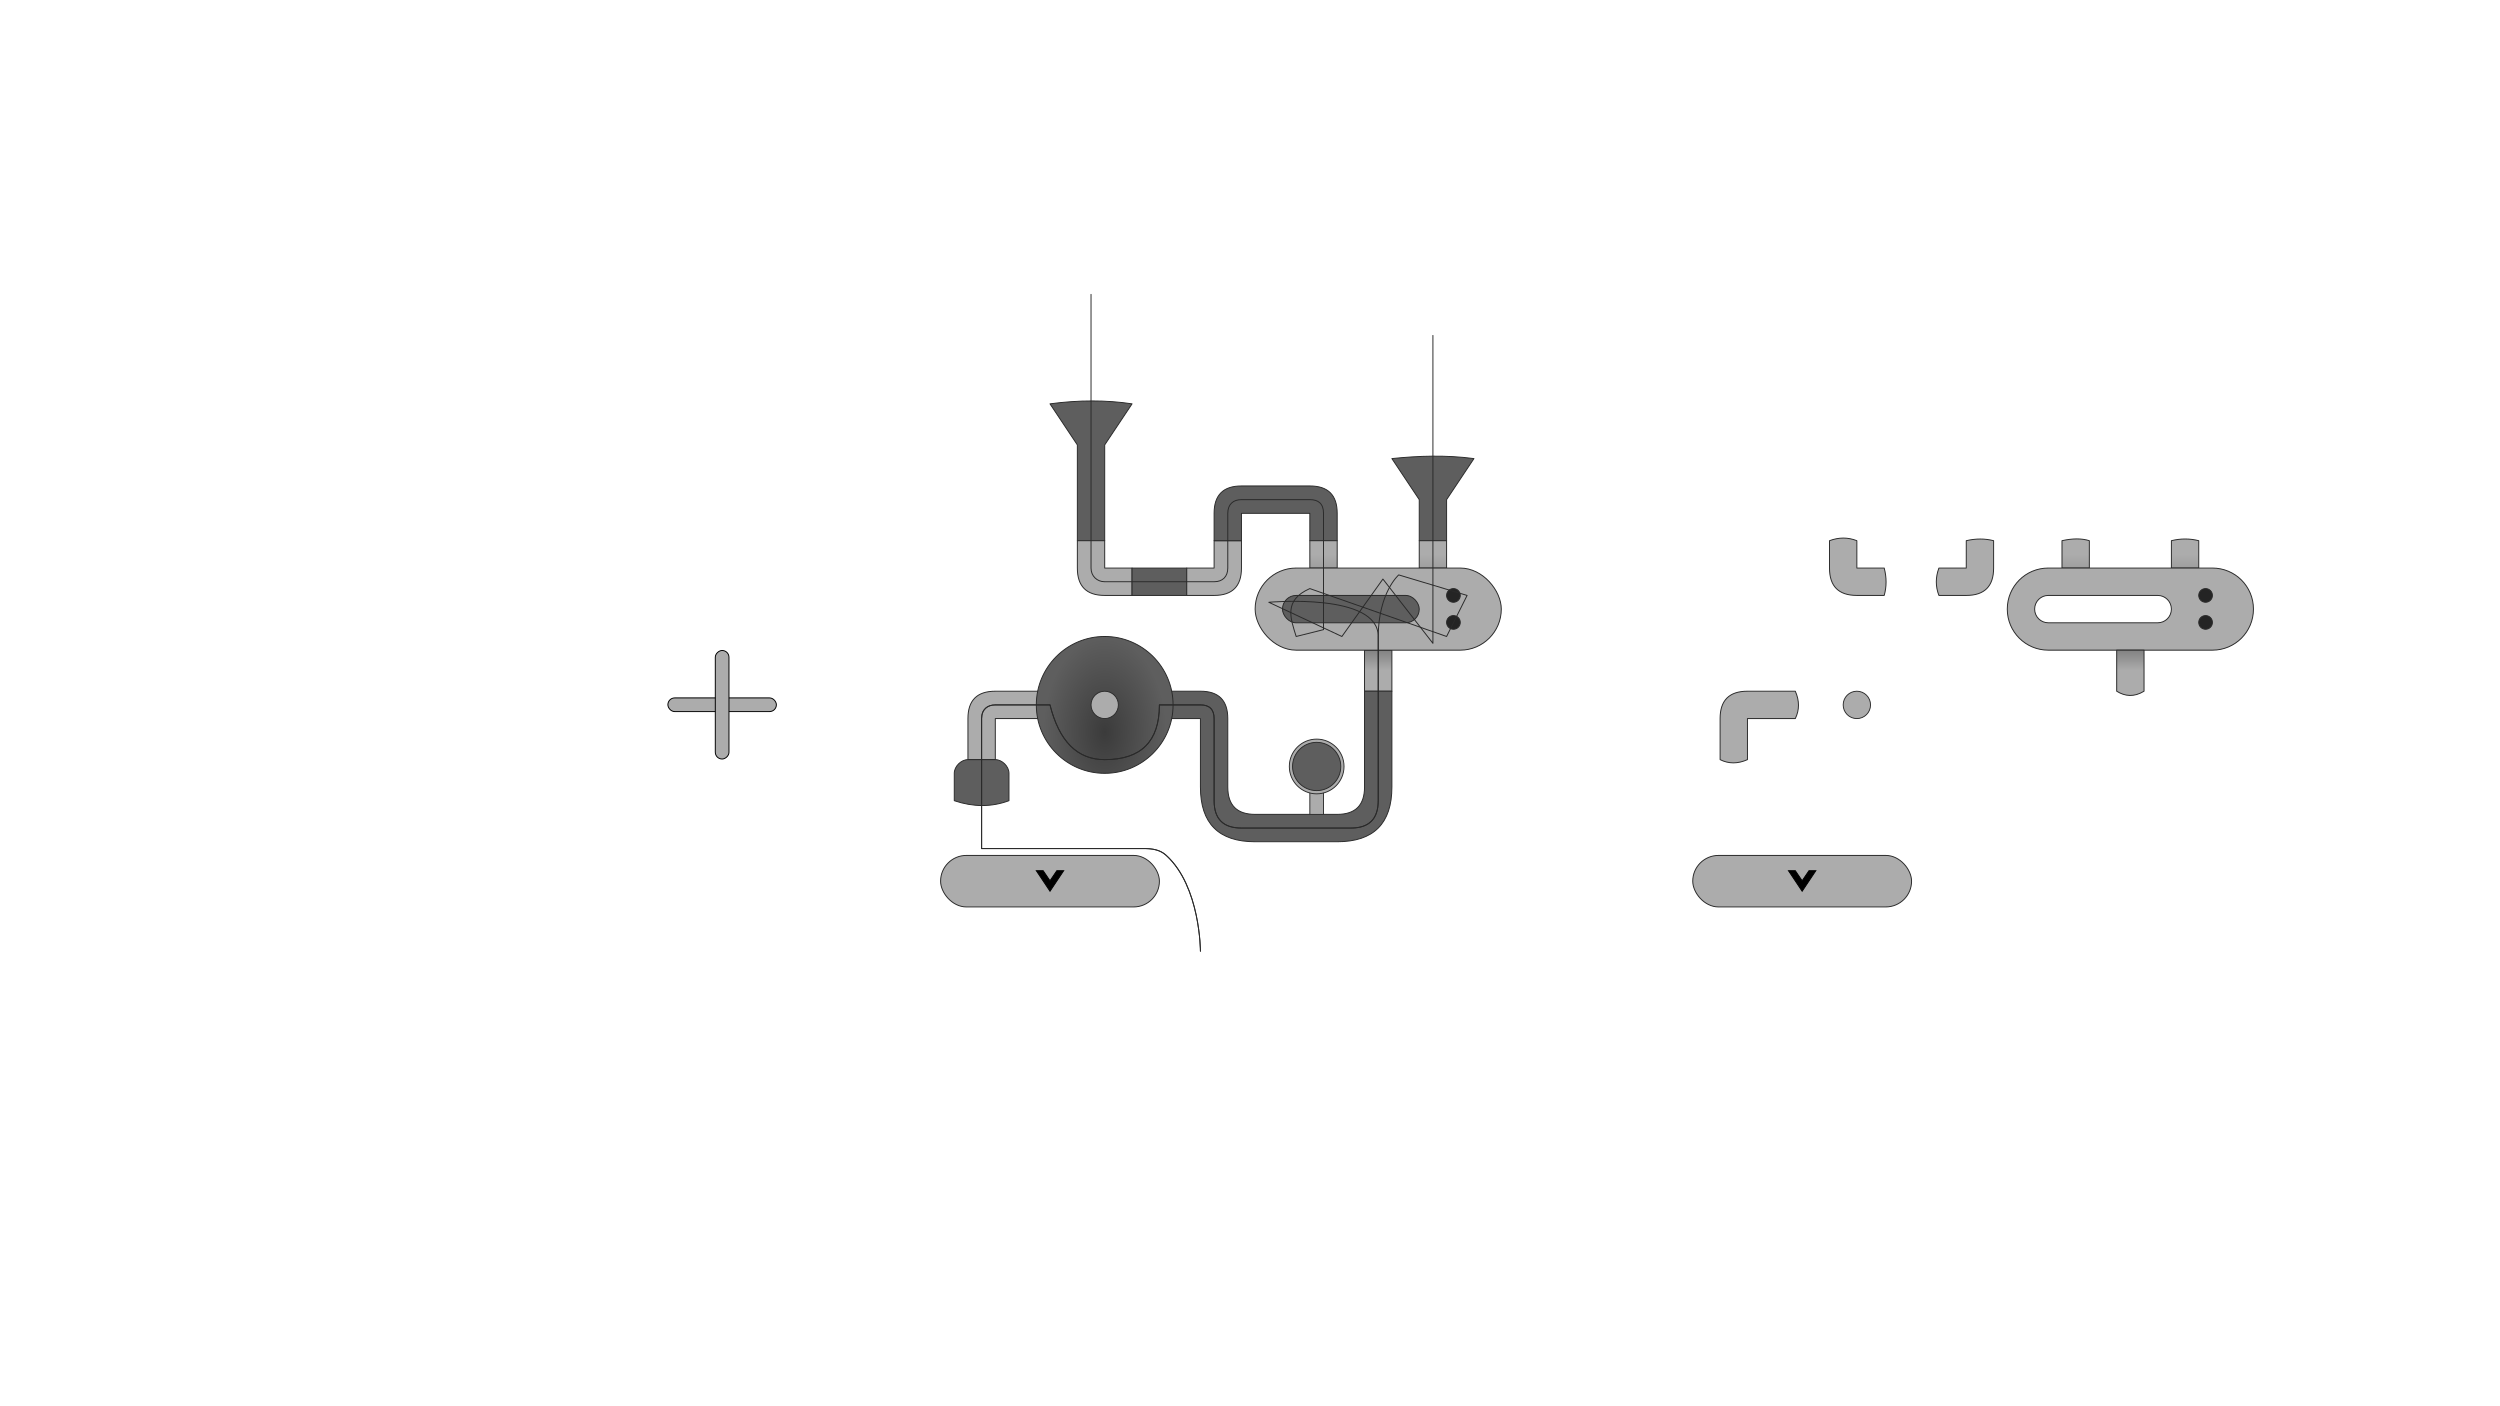 <?xml version="1.0" encoding="UTF-8" standalone="no"?>
<!-- Created with Inkscape (http://www.inkscape.org/) -->

<svg
   width="1366"
   height="768"
   viewBox="0 0 1366 768"
   version="1.1"
   id="svg1"
   inkscape:version="1.4.2 (ebf0e940d0, 2025-05-08)"
   sodipodi:docname="animation.svg"
   xmlns:inkscape="http://www.inkscape.org/namespaces/inkscape"
   xmlns:sodipodi="http://sodipodi.sourceforge.net/DTD/sodipodi-0.dtd"
   xmlns:xlink="http://www.w3.org/1999/xlink"
   xmlns="http://www.w3.org/2000/svg"
   xmlns:svg="http://www.w3.org/2000/svg">
  <sodipodi:namedview
     id="namedview1"
     pagecolor="#ffffff"
     bordercolor="#000000"
     borderopacity="0.25"
     inkscape:showpageshadow="2"
     inkscape:pageopacity="0.0"
     inkscape:pagecheckerboard="true"
     inkscape:deskcolor="#d1d1d1"
     inkscape:document-units="px"
     showgrid="true"
     inkscape:zoom="2"
     inkscape:cx="1075.5"
     inkscape:cy="387.25"
     inkscape:window-width="2560"
     inkscape:window-height="1374"
     inkscape:window-x="0"
     inkscape:window-y="0"
     inkscape:window-maximized="1"
     inkscape:current-layer="layer1">
    <inkscape:grid
       id="grid1"
       units="px"
       originx="0"
       originy="0"
       spacingx="2"
       spacingy="2"
       empcolor="#0099e5"
       empopacity="0.302"
       color="#0099e5"
       opacity="0.149"
       empspacing="2"
       enabled="true"
       visible="true" />
  </sodipodi:namedview>
  <defs
     id="defs1">
    <linearGradient
       id="linearGradient34"
       inkscape:collect="always">
      <stop
         style="stop-color:#3b3b3b;stop-opacity:1;"
         offset="0"
         id="stop34" />
      <stop
         style="stop-color:#5e5e5e;stop-opacity:1;"
         offset="1"
         id="stop35" />
    </linearGradient>
    <linearGradient
       id="linearGradient32"
       inkscape:collect="always">
      <stop
         style="stop-color:#9f9f9f;stop-opacity:1;"
         offset="0"
         id="stop31" />
      <stop
         style="stop-color:#acacac;stop-opacity:1;"
         offset="1"
         id="stop32" />
    </linearGradient>
    <linearGradient
       id="linearGradient29"
       inkscape:collect="always">
      <stop
         style="stop-color:#9f9f9f;stop-opacity:1;"
         offset="0"
         id="stop29" />
      <stop
         style="stop-color:#acacac;stop-opacity:1;"
         offset="1"
         id="stop30" />
    </linearGradient>
    <linearGradient
       id="linearGradient27"
       inkscape:collect="always">
      <stop
         style="stop-color:#828282;stop-opacity:1;"
         offset="0"
         id="stop27" />
      <stop
         style="stop-color:#acacac;stop-opacity:1;"
         offset="1"
         id="stop28" />
    </linearGradient>
    <linearGradient
       inkscape:collect="always"
       xlink:href="#linearGradient27"
       id="linearGradient28"
       x1="844"
       y1="320"
       x2="844"
       y2="326"
       gradientUnits="userSpaceOnUse"
       gradientTransform="matrix(1.868,0,0,1.869,-823.6,-242.907)" />
    <linearGradient
       inkscape:collect="always"
       xlink:href="#linearGradient32"
       id="linearGradient31"
       x1="828"
       y1="296"
       x2="828"
       y2="292"
       gradientUnits="userSpaceOnUse"
       gradientTransform="matrix(1.868,0,0,1.869,-823.6,-242.907)" />
    <linearGradient
       inkscape:collect="always"
       xlink:href="#linearGradient29"
       id="linearGradient33"
       gradientUnits="userSpaceOnUse"
       x1="860"
       y1="296"
       x2="860"
       y2="292"
       gradientTransform="matrix(1.868,0,0,1.869,-823.6,-242.907)" />
    <radialGradient
       inkscape:collect="always"
       xlink:href="#linearGradient34"
       id="radialGradient35"
       cx="764"
       cy="344"
       fx="764"
       fy="344"
       r="20.331"
       gradientUnits="userSpaceOnUse"
       gradientTransform="matrix(1.654,1.1033009e-6,-1.5736893e-6,2.574,-659.985,-485.472)" />
    <linearGradient
       inkscape:collect="always"
       xlink:href="#linearGradient27"
       id="linearGradient67"
       gradientUnits="userSpaceOnUse"
       x1="844"
       y1="320"
       x2="844"
       y2="326"
       gradientTransform="matrix(1.868,0,0,1.869,-412.623,-242.907)" />
    <linearGradient
       inkscape:collect="always"
       xlink:href="#linearGradient29"
       id="linearGradient68"
       gradientUnits="userSpaceOnUse"
       x1="860"
       y1="296"
       x2="860"
       y2="292"
       gradientTransform="matrix(1.868,0,0,1.869,-412.623,-242.907)" />
    <linearGradient
       inkscape:collect="always"
       xlink:href="#linearGradient32"
       id="linearGradient69"
       gradientUnits="userSpaceOnUse"
       x1="828"
       y1="296"
       x2="828"
       y2="292"
       gradientTransform="matrix(1.868,0,0,1.869,-412.623,-242.907)" />
  </defs>
  <g
     inkscape:label="Layer 1"
     inkscape:groupmode="layer"
     id="layer1">
    <rect
       style="fill:none;fill-opacity:1;stroke:#0c0c0c;stroke-width:0.63;stroke-linecap:round;stroke-linejoin:round;stroke-dasharray:none;stroke-opacity:0;paint-order:normal"
       id="rect20"
       width="317.946"
       height="297.396"
       x="508.151"
       y="214.87"
       ry="0"
       inkscape:export-filename="public/animation-back.svg"
       inkscape:export-xdpi="96"
       inkscape:export-ydpi="96" />
    <path
       style="fill:#5e5e5e;fill-opacity:1;stroke:#292929;stroke-width:0.529;stroke-linecap:round;stroke-linejoin:round;stroke-dasharray:none;stroke-opacity:1;paint-order:normal"
       d="m 573.72,220.664 14.945,22.431 v 52.339 h 14.945 v -52.339 l 14.945,-22.431 c -14.12,-2.121 -29.064,-2.121 -44.834,0 z"
       id="path1"
       sodipodi:nodetypes="ccccccc" />
    <path
       style="fill:#acacac;fill-opacity:1;stroke:#292929;stroke-width:0.529;stroke-linecap:round;stroke-linejoin:round;stroke-dasharray:none;stroke-opacity:1;paint-order:normal"
       d="m 588.665,295.434 v 14.954 c 0,9.969 4.982,14.954 14.945,14.954 h 14.945 V 310.388 H 603.609 v -14.954 z"
       id="path2"
       sodipodi:nodetypes="cccccccc" />
    <path
       style="fill:#5e5e5e;fill-opacity:1;stroke:#292929;stroke-width:0.529;stroke-linecap:round;stroke-linejoin:round;stroke-dasharray:none;stroke-opacity:1;paint-order:normal"
       d="m 618.554,310.388 h 29.889 v 14.954 h -29.889 z"
       id="path3" />
    <path
       style="fill:#acacac;fill-opacity:1;stroke:#292929;stroke-width:0.529;stroke-linecap:round;stroke-linejoin:round;stroke-dasharray:none;stroke-opacity:1;paint-order:normal"
       d="m 648.443,310.388 h 14.945 v -14.954 h 14.945 v 14.954 c 0,9.969 -4.982,14.954 -14.945,14.954 h -14.945 z"
       id="path4"
       sodipodi:nodetypes="cccccccc" />
    <path
       style="fill:#5e5e5e;fill-opacity:1;stroke:#292929;stroke-width:0.529;stroke-linecap:round;stroke-linejoin:round;stroke-dasharray:none;stroke-opacity:1;paint-order:normal"
       d="m 663.388,295.434 v -14.954 c 0,-9.969 4.982,-14.954 14.945,-14.954 h 37.362 c 9.963,0 14.945,4.985 14.945,14.954 v 14.954 h -14.945 v -14.954 h -37.362 v 14.954 z"
       id="path5"
       sodipodi:nodetypes="ccccccccccc" />
    <path
       style="fill:url(#linearGradient31);fill-opacity:1;stroke:#292929;stroke-width:0.529;stroke-linecap:round;stroke-linejoin:round;stroke-dasharray:none;stroke-opacity:1;paint-order:normal"
       d="m 715.694,295.434 v 14.954 h 14.945 v -14.954 z"
       id="path6" />
    <path
       style="fill:#5e5e5e;fill-opacity:1;stroke:#292929;stroke-width:0.529;stroke-linecap:round;stroke-linejoin:round;stroke-dasharray:none;stroke-opacity:1;paint-order:normal"
       d="m 760.528,250.572 14.945,22.431 v 22.431 h 14.945 v -22.431 l 14.945,-22.431 c -15.485,-2.026 -30.287,-1.492 -44.834,0 z"
       id="path7"
       sodipodi:nodetypes="ccccccc" />
    <path
       style="fill:url(#linearGradient33);fill-opacity:1;stroke:#292929;stroke-width:0.529;stroke-linecap:round;stroke-linejoin:round;stroke-dasharray:none;stroke-opacity:1;paint-order:normal"
       d="m 775.472,295.434 v 14.954 h 14.945 v -14.954 z"
       id="path8" />
    <path
       style="fill:url(#linearGradient28);fill-opacity:1;stroke:#292929;stroke-width:0.529;stroke-linecap:round;stroke-linejoin:round;stroke-dasharray:none;stroke-opacity:1;paint-order:normal"
       d="m 745.583,355.25 v 22.431 h 14.945 v -22.431 z"
       id="path10" />
    <path
       style="fill:#5e5e5e;fill-opacity:1;stroke:#292929;stroke-width:0.529;stroke-linecap:round;stroke-linejoin:round;stroke-dasharray:none;stroke-opacity:1;paint-order:normal"
       d="m 745.583,377.68 v 52.339 c 0,9.969 -4.982,14.954 -14.945,14.954 h -44.834 c -9.963,0 -14.945,-4.985 -14.945,-14.954 V 392.634 c 0,-9.969 -4.982,-14.954 -14.945,-14.954 h -18.681 v 14.954 h 18.681 v 37.385 c 0,19.939 9.963,29.908 29.889,29.908 h 44.834 c 19.926,0 29.889,-9.969 29.889,-29.908 v -52.339 z"
       id="path11"
       sodipodi:nodetypes="cccccccccccccccc" />
    <path
       style="fill:#acacac;fill-opacity:1;stroke:#292929;stroke-width:0.529;stroke-linecap:round;stroke-linejoin:round;stroke-dasharray:none;stroke-opacity:1;paint-order:normal"
       d="M 569.984,377.68 H 543.831 c -9.963,0 -14.945,4.985 -14.945,14.954 v 22.431 H 543.831 V 392.634 h 26.153 z"
       id="path13"
       sodipodi:nodetypes="cccccccc" />
    <ellipse
       style="fill:url(#radialGradient35);fill-opacity:1;stroke:#292929;stroke-width:0.529;stroke-linecap:round;stroke-linejoin:round;stroke-dasharray:none;stroke-opacity:1;paint-order:normal"
       id="path12"
       cx="603.609"
       cy="385.157"
       rx="37.362"
       ry="37.385" />
    <path
       style="fill:#5e5e5e;fill-opacity:1;stroke:#292929;stroke-width:0.529;stroke-linecap:round;stroke-linejoin:round;stroke-dasharray:none;stroke-opacity:1;paint-order:normal"
       d="m 528.886,415.065 c -3.736,0 -7.472,3.738 -7.472,7.477 v 14.954 c 10.434,3.536 20.398,3.536 29.889,0 v -14.954 c 0,-3.738 -3.736,-7.477 -7.472,-7.477 z"
       id="path14"
       sodipodi:nodetypes="ccccccc" />
    <rect
       style="fill:#acacac;fill-opacity:1;stroke:#292929;stroke-width:0.529;stroke-linecap:round;stroke-dasharray:none;stroke-opacity:1;paint-order:normal"
       id="rect14"
       width="119.557"
       height="28.142"
       x="513.942"
       y="467.404"
       ry="14.071" />
    <rect
       style="fill:#acacac;fill-opacity:1;stroke:#292929;stroke-width:0.529;stroke-linecap:round;stroke-linejoin:round;stroke-dasharray:none;stroke-opacity:1;paint-order:normal"
       id="rect15"
       width="134.501"
       height="44.862"
       x="685.805"
       y="310.388"
       ry="22.431" />
    <path
       style="fill:#000000;fill-opacity:1;stroke:#000000;stroke-width:0.529;stroke-linecap:round;stroke-dasharray:none;stroke-opacity:1;paint-order:normal"
       d="m 573.72,486.968 -7.472,-11.215 h 3.736 l 3.736,5.509 3.736,-5.509 h 3.736 z"
       id="path15" />
    <rect
       style="fill:#5e5e5e;fill-opacity:1;stroke:#292929;stroke-width:0.529;stroke-linecap:round;stroke-linejoin:round;stroke-dasharray:none;stroke-opacity:1;paint-order:normal"
       id="rect16"
       width="74.723"
       height="14.954"
       x="700.749"
       y="325.342"
       ry="7.477" />
    <ellipse
       style="fill:#242424;fill-opacity:1;stroke:#292929;stroke-width:0.529;stroke-linecap:round;stroke-linejoin:round;stroke-dasharray:none;stroke-opacity:1;paint-order:normal"
       id="path16"
       cx="794.153"
       cy="325.342"
       rx="3.736"
       ry="3.738" />
    <ellipse
       style="fill:#242424;fill-opacity:1;stroke:#292929;stroke-width:0.529;stroke-linecap:round;stroke-linejoin:round;stroke-dasharray:none;stroke-opacity:1;paint-order:normal"
       id="path17"
       cx="794.153"
       cy="340.09"
       rx="3.736"
       ry="3.738" />
    <ellipse
       style="fill:#acacac;fill-opacity:1;stroke:#292929;stroke-width:0.504;stroke-linecap:round;stroke-linejoin:round;stroke-dasharray:none;stroke-opacity:1;paint-order:normal"
       id="path18"
       cx="603.609"
       cy="385.157"
       rx="7.472"
       ry="7.477" />
    <path
       style="fill:#acacac;fill-opacity:1;stroke:#292929;stroke-width:0.504;stroke-linecap:round;stroke-linejoin:round;stroke-dasharray:none;stroke-opacity:1;paint-order:normal"
       d="m 715.694,444.973 v -14.954 h 7.472 v 14.954 z"
       id="path19" />
    <ellipse
       style="fill:#acacac;fill-opacity:1;stroke:#292929;stroke-width:0.504;stroke-linecap:round;stroke-linejoin:round;stroke-dasharray:none;stroke-opacity:1;paint-order:normal"
       id="path20"
       cx="719.43"
       cy="418.804"
       rx="14.945"
       ry="14.954" />
    <g
       id="g24"
       transform="matrix(1.868,0,0,1.869,-1032.824,-242.907)"
       inkscape:export-filename="animation-wheel.svg"
       inkscape:export-xdpi="96"
       inkscape:export-ydpi="96"
       style="stroke-width:0.283;stroke-dasharray:none">
      <rect
         style="fill:#acacac;fill-opacity:1;stroke:#000000;stroke-width:0.283;stroke-linecap:round;stroke-linejoin:round;stroke-dasharray:none;stroke-opacity:1"
         id="rect21"
         width="31.735"
         height="4"
         x="748.264"
         y="334"
         ry="2" />
      <rect
         style="fill:#acacac;fill-opacity:1;stroke:#000000;stroke-width:0.283;stroke-linecap:round;stroke-linejoin:round;stroke-dasharray:none;stroke-opacity:1"
         id="rect69"
         width="31.735"
         height="4"
         x="-351.868"
         y="762.132"
         ry="2"
         transform="rotate(-90)" />
    </g>
    <rect
       style="fill:none;fill-opacity:1;stroke:#0c0c0c;stroke-width:0.63;stroke-linecap:round;stroke-linejoin:round;stroke-dasharray:none;stroke-opacity:0;paint-order:normal"
       id="rect51"
       width="317.946"
       height="297.396"
       x="919.127"
       y="214.87"
       ry="0"
       inkscape:export-filename="public/animation-front.svg"
       inkscape:export-xdpi="96"
       inkscape:export-ydpi="96" />
    <path
       style="fill:#acacac;fill-opacity:1;stroke:#292929;stroke-width:0.529;stroke-linecap:round;stroke-linejoin:round;stroke-dasharray:none;stroke-opacity:1;paint-order:normal"
       d="m 999.641,295.434 v 14.954 c 0,9.969 4.982,14.954 14.945,14.954 h 14.945 c 1.355,-4.804 1.355,-9.789 0,-14.954 h -14.945 v -14.954 c -4.864,-1.912 -9.845,-1.912 -14.945,0 z"
       id="path52"
       sodipodi:nodetypes="cccccccc" />
    <path
       style="fill:#acacac;fill-opacity:1;stroke:#292929;stroke-width:0.529;stroke-linecap:round;stroke-linejoin:round;stroke-dasharray:none;stroke-opacity:1;paint-order:normal"
       d="m 1059.42,310.388 h 14.945 v -14.954 c 5.199,-1.208 10.181,-1.208 14.945,0 v 14.954 c 0,9.969 -4.982,14.954 -14.945,14.954 h -14.945 c -1.923,-4.958 -1.863,-9.928 0,-14.954 z"
       id="path54"
       sodipodi:nodetypes="cccccccc" />
    <path
       style="fill:url(#linearGradient69);fill-opacity:1;stroke:#292929;stroke-width:0.529;stroke-linecap:round;stroke-linejoin:round;stroke-dasharray:none;stroke-opacity:1;paint-order:normal"
       d="m 1126.67,295.434 v 14.954 h 14.945 v -14.954 c -4.14,-1.296 -9.122,-1.296 -14.945,0 z"
       id="path56"
       sodipodi:nodetypes="ccccc" />
    <path
       style="fill:url(#linearGradient68);fill-opacity:1;stroke:#292929;stroke-width:0.529;stroke-linecap:round;stroke-linejoin:round;stroke-dasharray:none;stroke-opacity:1;paint-order:normal"
       d="m 1186.449,295.434 v 14.954 h 14.944 v -14.954 c -4.923,-1.237 -9.904,-1.237 -14.944,0 z"
       id="path58"
       sodipodi:nodetypes="ccccc" />
    <path
       id="rect63"
       style="fill:#acacac;fill-opacity:1;stroke:#292929;stroke-width:0.529;stroke-linecap:round;stroke-linejoin:round;stroke-dasharray:none;stroke-opacity:1;paint-order:normal"
       d="m 1119.198,310.388 c -12.419,0 -22.417,10.004 -22.417,22.431 0,12.427 9.998,22.431 22.417,22.431 h 89.668 c 12.419,0 22.417,-10.004 22.417,-22.431 0,-12.427 -9.998,-22.431 -22.417,-22.431 z m 0,14.954 h 59.778 c 4.14,0 7.472,3.335 7.472,7.477 0,4.142 -3.333,7.477 -7.472,7.477 h -59.778 c -4.14,0 -7.472,-3.335 -7.472,-7.477 0,-4.142 3.333,-7.477 7.472,-7.477 z" />
    <path
       style="fill:url(#linearGradient67);fill-opacity:1;stroke:#292929;stroke-width:0.529;stroke-linecap:round;stroke-linejoin:round;stroke-dasharray:none;stroke-opacity:1;paint-order:normal"
       d="m 1156.56,355.25 v 22.431 c 4.583,2.838 9.454,3.337 14.944,0 v -22.431 z"
       id="path59"
       sodipodi:nodetypes="ccccc" />
    <path
       style="fill:#acacac;fill-opacity:1;stroke:#292929;stroke-width:0.529;stroke-linecap:round;stroke-linejoin:round;stroke-dasharray:none;stroke-opacity:1;paint-order:normal"
       d="m 980.961,377.68 h -26.153 c -9.963,0 -14.945,4.985 -14.945,14.954 v 22.431 c 4.687,2.357 9.668,2.357 14.945,0 V 392.634 h 26.153 c 2.298,-4.749 2.298,-9.734 0,-14.954 z"
       id="path61"
       sodipodi:nodetypes="cccccccc" />
    <rect
       style="fill:#acacac;fill-opacity:1;stroke:#292929;stroke-width:0.529;stroke-linecap:round;stroke-dasharray:none;stroke-opacity:1;paint-order:normal"
       id="rect62"
       width="119.557"
       height="28.142"
       x="924.918"
       y="467.404"
       ry="14.071" />
    <path
       style="fill:#000000;fill-opacity:1;stroke:#000000;stroke-width:0.529;stroke-linecap:round;stroke-dasharray:none;stroke-opacity:1;paint-order:normal"
       d="m 984.697,486.968 -7.472,-11.215 h 3.736 l 3.736,5.509 3.736,-5.509 h 3.736 z"
       id="path63" />
    <ellipse
       style="fill:#242424;fill-opacity:1;stroke:#292929;stroke-width:0.529;stroke-linecap:round;stroke-linejoin:round;stroke-dasharray:none;stroke-opacity:1;paint-order:normal"
       id="circle64"
       cx="1205.13"
       cy="325.342"
       rx="3.736"
       ry="3.738" />
    <ellipse
       style="fill:#242424;fill-opacity:1;stroke:#292929;stroke-width:0.529;stroke-linecap:round;stroke-linejoin:round;stroke-dasharray:none;stroke-opacity:1;paint-order:normal"
       id="circle65"
       cx="1205.13"
       cy="340.09"
       rx="3.736"
       ry="3.738" />
    <ellipse
       style="fill:#acacac;fill-opacity:1;stroke:#292929;stroke-width:0.504;stroke-linecap:round;stroke-linejoin:round;stroke-dasharray:none;stroke-opacity:1;paint-order:normal"
       id="circle66"
       cx="1014.586"
       cy="385.157"
       rx="7.472"
       ry="7.477" />
    <path
       style="fill:none;fill-opacity:1;stroke:#292929;stroke-width:0.529;stroke-linecap:round;stroke-linejoin:round;stroke-dasharray:none;stroke-opacity:1;paint-order:normal"
       d="m 596.137,160.849 v 149.539 c 0,4.414 3.312,7.477 7.472,7.477 h 59.778 c 4.659,0 7.472,-2.815 7.472,-7.477 v -29.908 c 0,-4.886 2.931,-7.477 7.472,-7.477 h 37.362 c 4.658,0 7.472,2.169 7.472,7.477 v 29.908 33.646 l -14.945,3.738 c -2.986,-9.767 -7.106,-19.75 7.472,-26.169 l 74.723,26.169 11.208,-22.431 -37.361,-11.215 c 0,0 -11.047,9.53 -11.208,33.646 v 89.724 c 0,9.969 -4.982,14.954 -14.945,14.954 h -59.778 c -9.963,0 -14.945,-4.985 -14.945,-14.954 V 392.634 c 0,-4.974 -2.501,-7.477 -7.472,-7.477 h -22.417 c 0,19.939 -9.963,29.908 -29.889,29.908 -14.945,0 -24.908,-9.969 -29.889,-29.908 H 543.831 c -4.245,0 -7.472,2.413 -7.472,7.477 v 67.293 3.738 h 89.668 c 6.062,0.114 9.025,1.757 11.208,3.738 18.681,16.95 18.681,52.339 18.681,52.339"
       id="path69"
       sodipodi:nodetypes="cssssssssccccccccsssssscccsscccsc"
       inkscape:export-filename="public/animation-motion-path1.svg"
       inkscape:export-xdpi="96"
       inkscape:export-ydpi="96" />
    <path
       style="fill:none;fill-opacity:1;stroke:#292929;stroke-width:0.529;stroke-linecap:round;stroke-linejoin:round;stroke-dasharray:none;stroke-opacity:1;paint-order:normal"
       d="m 782.945,183.28 v 134.585 33.646 l -27.326,-35.122 -22.405,31.384 -39.937,-18.692 c 0,0 59.94,-5.424 59.778,18.692 v 89.724 c 0,9.969 -4.982,14.954 -14.945,14.954 h -59.778 c -9.963,0 -14.945,-4.985 -14.945,-14.954 V 392.634 c 0,-4.974 -2.501,-7.477 -7.472,-7.477 h -22.417 c 0,19.939 -9.963,29.908 -29.889,29.908 -14.945,0 -24.908,-9.969 -29.889,-29.908 H 543.831 c -4.245,0 -7.472,2.413 -7.472,7.477 v 67.293 3.738 h 89.668 c 6.062,0.114 9.025,1.757 11.208,3.738 18.681,16.95 18.681,52.339 18.681,52.339"
       id="path70"
       sodipodi:nodetypes="cccccccsssssscccsscccsc"
       inkscape:export-filename="animation-motion-path2.svg"
       inkscape:export-xdpi="96"
       inkscape:export-ydpi="96" />
    <ellipse
       style="fill:#5e5e5e;fill-opacity:1;stroke:#292929;stroke-width:0.504;stroke-linecap:round;stroke-linejoin:round;stroke-dasharray:none;stroke-opacity:1;paint-order:normal"
       id="ellipse70"
       cx="719.43"
       cy="418.804"
       rx="13.178"
       ry="13.186" />
  </g>
</svg>
